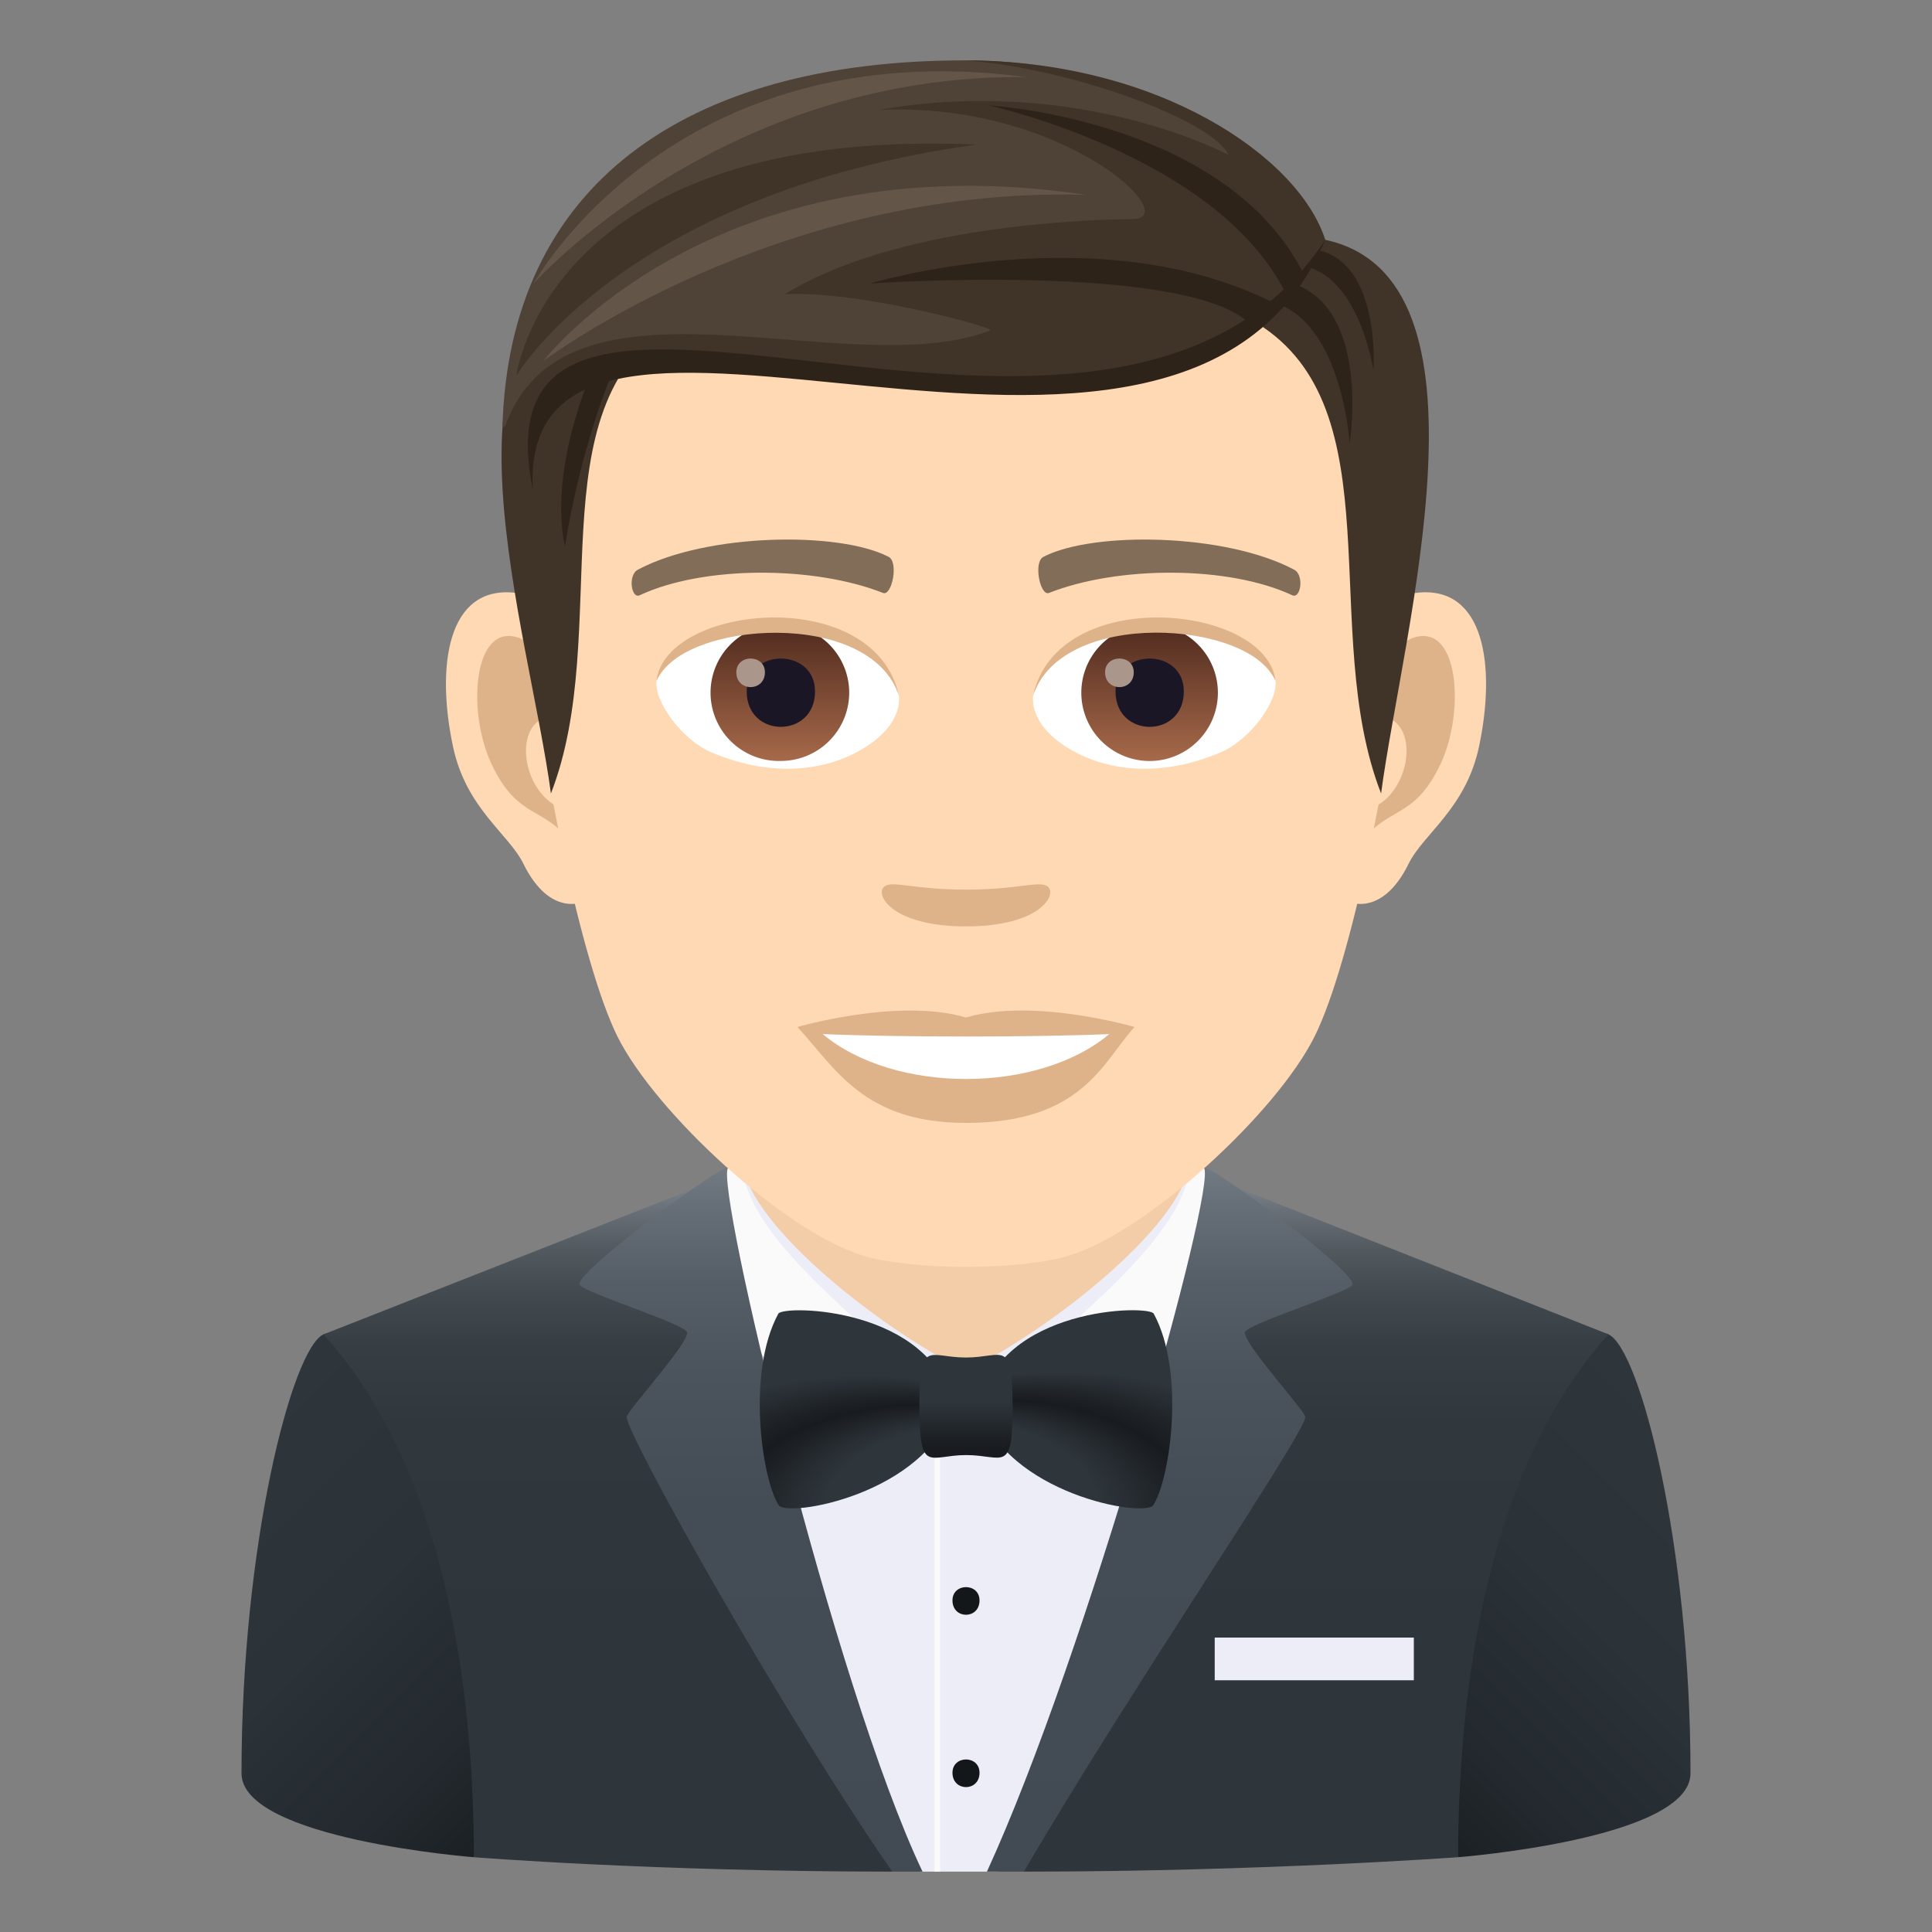 <svg xmlns="http://www.w3.org/2000/svg" xml:space="preserve" style="enable-background:new 0 0 64 64" viewBox="0 0 64 64"><rect x="0" y="0" width="64" height="64" fill="#808080" stroke="none"/><linearGradient id="a" x1="43.173" x2="56.327" y1="60.355" y2="47.201" gradientUnits="userSpaceOnUse"><stop offset="0" style="stop-color:#13171a"/><stop offset=".04" style="stop-color:#161a1d"/><stop offset=".316" style="stop-color:#23292e"/><stop offset=".62" style="stop-color:#2b3238"/><stop offset="1" style="stop-color:#2e353b"/></linearGradient><path d="M56 58.742c0-7.562-1.672-14.057-2.716-14.539-1.163-.537-8.455 2.864-8.455 2.864l3.473 14.455S56 60.926 56 58.742z" style="fill:url(#a)"/><linearGradient id="b" x1="7.673" x2="20.827" y1="47.201" y2="60.355" gradientUnits="userSpaceOnUse"><stop offset="0" style="stop-color:#2e353b"/><stop offset=".381" style="stop-color:#2b3238"/><stop offset=".684" style="stop-color:#23292e"/><stop offset=".96" style="stop-color:#161a1d"/><stop offset="1" style="stop-color:#13171a"/></linearGradient><path d="m15.698 61.522 3.473-14.455s-7.292-3.402-8.455-2.864C9.672 44.685 8 51.18 8 58.743c0 2.183 7.698 2.78 7.698 2.78z" style="fill:url(#b)"/><linearGradient id="c" x1="32" x2="32" y1="56.149" y2="39.18" gradientUnits="userSpaceOnUse"><stop offset=".103" style="stop-color:#2e353b"/><stop offset=".524" style="stop-color:#30373d"/><stop offset=".676" style="stop-color:#363e44"/><stop offset=".784" style="stop-color:#42494f"/><stop offset=".871" style="stop-color:#525a60"/><stop offset=".945" style="stop-color:#686f76"/><stop offset="1" style="stop-color:#7d858c"/></linearGradient><path d="M48.302 61.522c.007-4.839.71-12.587 4.982-17.319l-13.4-5.295-15.768.026-13.4 5.269c4.272 4.732 4.975 12.48 4.982 17.32 0 0 6.013.477 13.86.477 1.587-1.825 2.976-1.501 4.359 0 7.88 0 14.385-.478 14.385-.478z" style="fill:url(#c)"/><path d="M33.052 62c2.4-5.893 7.789-22.538 7.789-22.538H23.159S27.68 56.107 30.488 62h2.564z" style="fill:#ededf7"/><path d="M30.953 47.382h.192V62h-.192z" style="fill:#fafafa"/><path d="M31.552 58.725c0 .634.896.634.896 0 0-.588-.896-.588-.896 0zm0-5.709c0 .634.896.634.896 0 0-.588-.896-.588-.896 0z" style="fill:#13171a"/><path d="M40.239 54.247h6.596v1.414h-6.596z" style="fill:#ededf7"/><path d="M24.586 34.56v5.6c.832 2.243 4.076 4.174 7.414 5.263 3.338-1.09 6.583-3.02 7.414-5.263v-5.6H24.586z" style="fill:#f3cca8"/><linearGradient id="d" x1="-34.775" x2="-34.775" y1="49.215" y2="40.387" gradientTransform="matrix(-1 0 0 1 -7.25 0)" gradientUnits="userSpaceOnUse"><stop offset="0" style="stop-color:#211c1a;stop-opacity:.05"/><stop offset="1" style="stop-color:#211c1a;stop-opacity:.3"/></linearGradient><path d="M32 45.423c-1.34-.048-2.894 1.531-3.97 3.682-.086.17-.334.13-.445-.028-.96-1.36-3.207-4.753-4.536-8.69C27.023 43.865 32 45.423 32 45.423z" style="fill:url(#d)"/><linearGradient id="e" x1="36.476" x2="36.476" y1="49.215" y2="40.387" gradientUnits="userSpaceOnUse"><stop offset="0" style="stop-color:#211c1a;stop-opacity:.05"/><stop offset="1" style="stop-color:#211c1a;stop-opacity:.3"/></linearGradient><path d="M32 45.423c1.34-.048 2.894 1.531 3.97 3.682.086.17.334.13.445-.028.96-1.36 3.207-4.753 4.536-8.69C36.977 43.865 32 45.423 32 45.423z" style="fill:url(#e)"/><path d="M40.95 40.121c-.167-.416-1.293-1.843-1.536-1.75 0 1.998-4.384 5.542-7.414 7.052 1.712-.45 2.865 1.258 4.184 2.99.084.11.266.106.336-.012.797-1.34 4.715-7.567 4.43-8.28z" style="fill:#ededf7"/><path d="M40.95 40.121c-.167-.416-1.293-1.843-1.536-1.75.135 2.884-5.73 6.506-5.219 7.052.735.782 1.369 1.764 2.023 2.823.072.117.218.265.302.155 1.175-1.54 4.715-7.567 4.43-8.28z" style="fill:#fafafa"/><path d="M23.05 40.121c.167-.416 1.294-1.843 1.536-1.75 0 1.998 4.384 5.542 7.414 7.052-1.712-.45-2.865 1.258-4.184 2.99-.084.11-.266.106-.336-.012-.797-1.34-4.715-7.567-4.43-8.28z" style="fill:#ededf7"/><path d="M23.05 40.121c.167-.416 1.294-1.843 1.536-1.75-.135 2.884 5.731 6.506 5.219 7.052-.735.782-1.369 1.764-2.023 2.823-.072.117-.218.265-.302.155-1.175-1.54-4.715-7.567-4.43-8.28z" style="fill:#fafafa"/><linearGradient id="f" x1="24.878" x2="24.878" y1="62" y2="38.678" gradientUnits="userSpaceOnUse"><stop offset="0" style="stop-color:#424b54"/><stop offset=".521" style="stop-color:#444d56"/><stop offset=".709" style="stop-color:#4b535c"/><stop offset=".843" style="stop-color:#565f68"/><stop offset=".95" style="stop-color:#676f78"/><stop offset="1" style="stop-color:#727a82"/></linearGradient><path d="M22.764 44.145c0 .423-2.004 2.603-2.004 2.793 0 .622 5.368 10.137 8.798 15.062h1.002c-2.915-6.128-6.883-22.72-6.443-23.316-.11-.176-4.922 3.337-4.922 3.854 0 .245 3.569 1.33 3.569 1.607z" style="fill:url(#f)"/><linearGradient id="g" x1="38.749" x2="38.749" y1="62" y2="38.678" gradientUnits="userSpaceOnUse"><stop offset="0" style="stop-color:#424b54"/><stop offset=".521" style="stop-color:#444d56"/><stop offset=".709" style="stop-color:#4b535c"/><stop offset=".843" style="stop-color:#565f68"/><stop offset=".95" style="stop-color:#676f78"/><stop offset="1" style="stop-color:#727a82"/></linearGradient><path d="M32.693 62h1.224c3.527-6.034 9.323-14.512 9.323-15.062 0-.19-2.004-2.37-2.004-2.793 0-.276 3.57-1.362 3.57-1.607 0-.517-4.813-4.03-4.923-3.853.443.599-3.891 16.137-7.19 23.315z" style="fill:url(#g)"/><radialGradient id="h" cx="891.376" cy="-125.176" r="21.393" fx="874.259" fy="-117.414" gradientTransform="matrix(-.836 -0 -0 -.505 766.593 -10.246)" gradientUnits="userSpaceOnUse"><stop offset=".261" style="stop-color:#2e353b"/><stop offset=".364" style="stop-color:#181b1f"/><stop offset=".503" style="stop-color:#2e353b"/></radialGradient><path d="M31.57 46.593c-.895 2.906-5.506 3.694-5.778 3.266-.553-.872-1.066-4.395-.01-6.34.162-.3 5.106-.231 5.789 3.074z" style="fill:url(#h)"/><radialGradient id="i" cx="-192.296" cy="-124.789" r="21.395" fx="-209.414" fy="-117.026" gradientTransform="matrix(.836 -0 0 -.505 203.042 -10.2)" gradientUnits="userSpaceOnUse"><stop offset=".261" style="stop-color:#2e353b"/><stop offset=".364" style="stop-color:#181b1f"/><stop offset=".503" style="stop-color:#2e353b"/></radialGradient><path d="M32.429 46.593c.894 2.906 5.506 3.694 5.778 3.264.554-.872 1.068-4.395.012-6.34-.162-.3-5.106-.232-5.79 3.076z" style="fill:url(#i)"/><linearGradient id="j" x1="70.036" x2="70.036" y1="48.442" y2="45.034" gradientTransform="matrix(1.136 -0 -0 1 -47.544 -.138)" gradientUnits="userSpaceOnUse"><stop offset=".097" style="stop-color:#181b1f"/><stop offset=".551" style="stop-color:#2e353b"/></linearGradient><path d="M32.003 48.201c-1.237.002-1.542.655-1.547-1.614 0-2.269.306-1.615 1.543-1.617 1.238 0 1.542-.658 1.545 1.613.003 2.267-.304 1.618-1.54 1.618z" style="fill:url(#j)"/><path d="M46.907 19.64c-2.307.278-3.974 7.998-2.521 10.036.204.283 1.392.739 2.274-1.06.489-.996 1.896-1.827 2.334-3.881.559-2.633.21-5.374-2.087-5.095zm-29.814 0c2.308.278 3.975 7.998 2.522 10.036-.204.283-1.392.739-2.275-1.06-.488-.996-1.897-1.827-2.333-3.881-.561-2.633-.21-5.374 2.086-5.095z" style="fill:#ffd8b4"/><path d="M46.845 21.118c-.602.19-1.26 1.107-1.615 2.63 2.104-.452 1.578 3.05-.251 3.115.018.353.04.715.084 1.096.88-1.278 1.777-.766 2.664-2.667.8-1.714.61-4.64-.882-4.174zM18.77 23.744c-.357-1.521-1.012-2.437-1.614-2.627-1.49-.467-1.682 2.46-.882 4.174.886 1.902 1.783 1.389 2.665 2.667.043-.38.068-.744.081-1.097-1.81-.085-2.328-3.544-.25-3.117z" style="fill:#deb38a"/><path d="M32 4.793c-10 0-14.816 7.558-14.214 18.066.12 2.115 1.435 9.01 2.672 11.485 1.268 2.531 5.508 6.434 8.104 7.242 1.642.509 5.235.509 6.875 0 2.598-.808 6.839-4.71 8.106-7.242 1.241-2.474 2.551-9.369 2.67-11.485.606-10.507-4.211-18.066-14.214-18.066z" style="fill:#ffd8b4"/><path d="M42.864 18.868c-2.286-1.212-6.662-1.27-8.293-.425-.35.161-.118 1.308.175 1.2 2.27-.899 5.936-.918 8.063.076.284.13.402-.683.055-.85zm-21.727 0c2.286-1.212 6.66-1.27 8.293-.425.349.161.118 1.308-.175 1.2-2.276-.899-5.936-.918-8.066.076-.28.13-.398-.683-.052-.85z" style="fill:#826d58"/><path d="M34.699 29.362c-.286-.199-.955.108-2.699.108-1.74 0-2.412-.307-2.697-.108-.342.241.202 1.326 2.697 1.326 2.497 0 3.042-1.085 2.699-1.326z" style="fill:#deb38a"/><path d="M29.775 22.99c.085.662-.364 1.446-1.608 2.034-.79.374-2.435.814-4.594-.097-.967-.408-1.91-1.677-1.825-2.38 1.17-2.206 6.931-2.529 8.027.442z" style="fill:#fff"/><linearGradient id="k" x1="-1210.223" x2="-1210.223" y1="171.893" y2="171.204" gradientTransform="translate(7977.155 -1104.145) scale(6.57)" gradientUnits="userSpaceOnUse"><stop offset="0" style="stop-color:#a6694a"/><stop offset="1" style="stop-color:#4f2a1e"/></linearGradient><path d="M25.867 20.685a2.263 2.263 0 0 1 2.264 2.26 2.263 2.263 0 0 1-2.264 2.262 2.262 2.262 0 1 1 0-4.522z" style="fill:url(#k)"/><path d="M24.735 22.904c0 1.565 2.264 1.565 2.264 0 0-1.451-2.264-1.451-2.264 0z" style="fill:#1a1626"/><path d="M24.392 22.27c0 .655.947.655.947 0 0-.607-.947-.607-.947 0z" style="fill:#ab968c"/><path d="M29.786 23.076c-.92-2.95-7.187-2.513-8.038-.53.315-2.54 7.255-3.212 8.038.53z" style="fill:#deb38a"/><path d="M34.226 22.99c-.085.662.363 1.446 1.608 2.034.79.374 2.433.814 4.592-.097.97-.408 1.912-1.677 1.827-2.38-1.17-2.206-6.933-2.529-8.027.442z" style="fill:#fff"/><linearGradient id="l" x1="-1211.063" x2="-1211.063" y1="171.893" y2="171.204" gradientTransform="translate(7994.886 -1104.145) scale(6.57)" gradientUnits="userSpaceOnUse"><stop offset="0" style="stop-color:#a6694a"/><stop offset="1" style="stop-color:#4f2a1e"/></linearGradient><path d="M38.083 20.685a2.262 2.262 0 1 1-2.263 2.26 2.261 2.261 0 0 1 2.263-2.26z" style="fill:url(#l)"/><path d="M36.953 22.904c0 1.565 2.263 1.565 2.263 0 0-1.451-2.263-1.451-2.263 0z" style="fill:#1a1626"/><path d="M36.607 22.27c0 .655.95.655.95 0 0-.607-.95-.607-.95 0z" style="fill:#ab968c"/><path d="M34.215 23.076c.917-2.947 7.181-2.526 8.037-.53-.318-2.54-7.254-3.212-8.037.53z" style="fill:#deb38a"/><path d="m43.903 7.945-2.276 2.754c4.607 2.826 2.03 10.208 4.123 15.585.713-5.364 4.045-17.069-1.847-18.34zM20.006 9.307 22.28 10.7c-4.607 2.826-1.938 10.207-4.03 15.585-.713-5.365-4.136-15.707 1.755-16.978z" style="fill:#403429"/><path d="M41.491 9.92c2.927-.011 3.218 4.77 3.218 4.77s.877-5.445-2.84-5.445l-.378.675zm-21.185 2.362c-1.173 2.865-1.588 5.81-1.588 5.81s-.62-2.063.858-5.707l.73-.103z" style="fill:#2e2319"/><path d="M42.657 8.804c2.287-.238 2.842 3.478 2.842 3.478s.313-4.325-2.592-4.035l-.25.557z" style="fill:#2e2319"/><path d="M43.901 7.945S40.492 2 31.954 2c-9.27 0-15.113 4.154-15.311 12.196C22.32 8.6 37.275 17.301 43.9 7.945z" style="fill:#4f4236"/><path d="M43.901 7.945C43.027 5.2 38.379 2 31.954 2c3.56.252 8.254 2.015 8.737 3.13 0 0-4.925-2.655-11.57-1.49 6.093-.278 10.116 3.596 8.404 3.617-1.669.02-7.864.229-11.54 2.495 2.365-.16 7.034 1.112 6.821 1.194-4.707 1.822-14.154-2.51-16.095 3.249 7.296-6.25 21.216 3.817 27.19-6.25z" style="fill:#403429"/><path d="M43.901 7.945c-4.87 11.515-26.76-1.363-26.251 8.28-2.235-11.065 19.047 2.582 26.252-8.28z" style="fill:#2e2319"/><path d="M42.568 9.67c-2.316-4.545-9.823-6.18-9.823-6.18s7.849.45 10.434 5.571l-.61.609zm-1.189 1.03c-2.156-2.02-12.556-1.31-12.556-1.31s7.581-2.287 13.38.649l-.824.66z" style="fill:#2e2319"/><path d="M17.107 12.443s1.02-8.272 15.24-7.654c-11.69 1.62-15.24 7.654-15.24 7.654z" style="fill:#403429"/><path d="M17.987 11.969s5.633-7.373 18-5.514c-10.318-.301-18 5.514-18 5.514zm-.31-2.577S23.861 2.437 34 2.554C22.285.997 17.677 9.392 17.677 9.392z" style="fill:#635547"/><path d="M32 33.706c-2.248-.662-5.583.315-5.583.315 1.27 1.381 2.2 3.177 5.583 3.177 3.876 0 4.536-2.038 5.583-3.177 0 0-3.335-.98-5.583-.315z" style="fill:#deb38a"/><path d="M27.254 34.255c2.358 1.979 7.12 1.99 9.492 0-2.512.108-6.961.108-9.492 0z" style="fill:#fff"/></svg>
